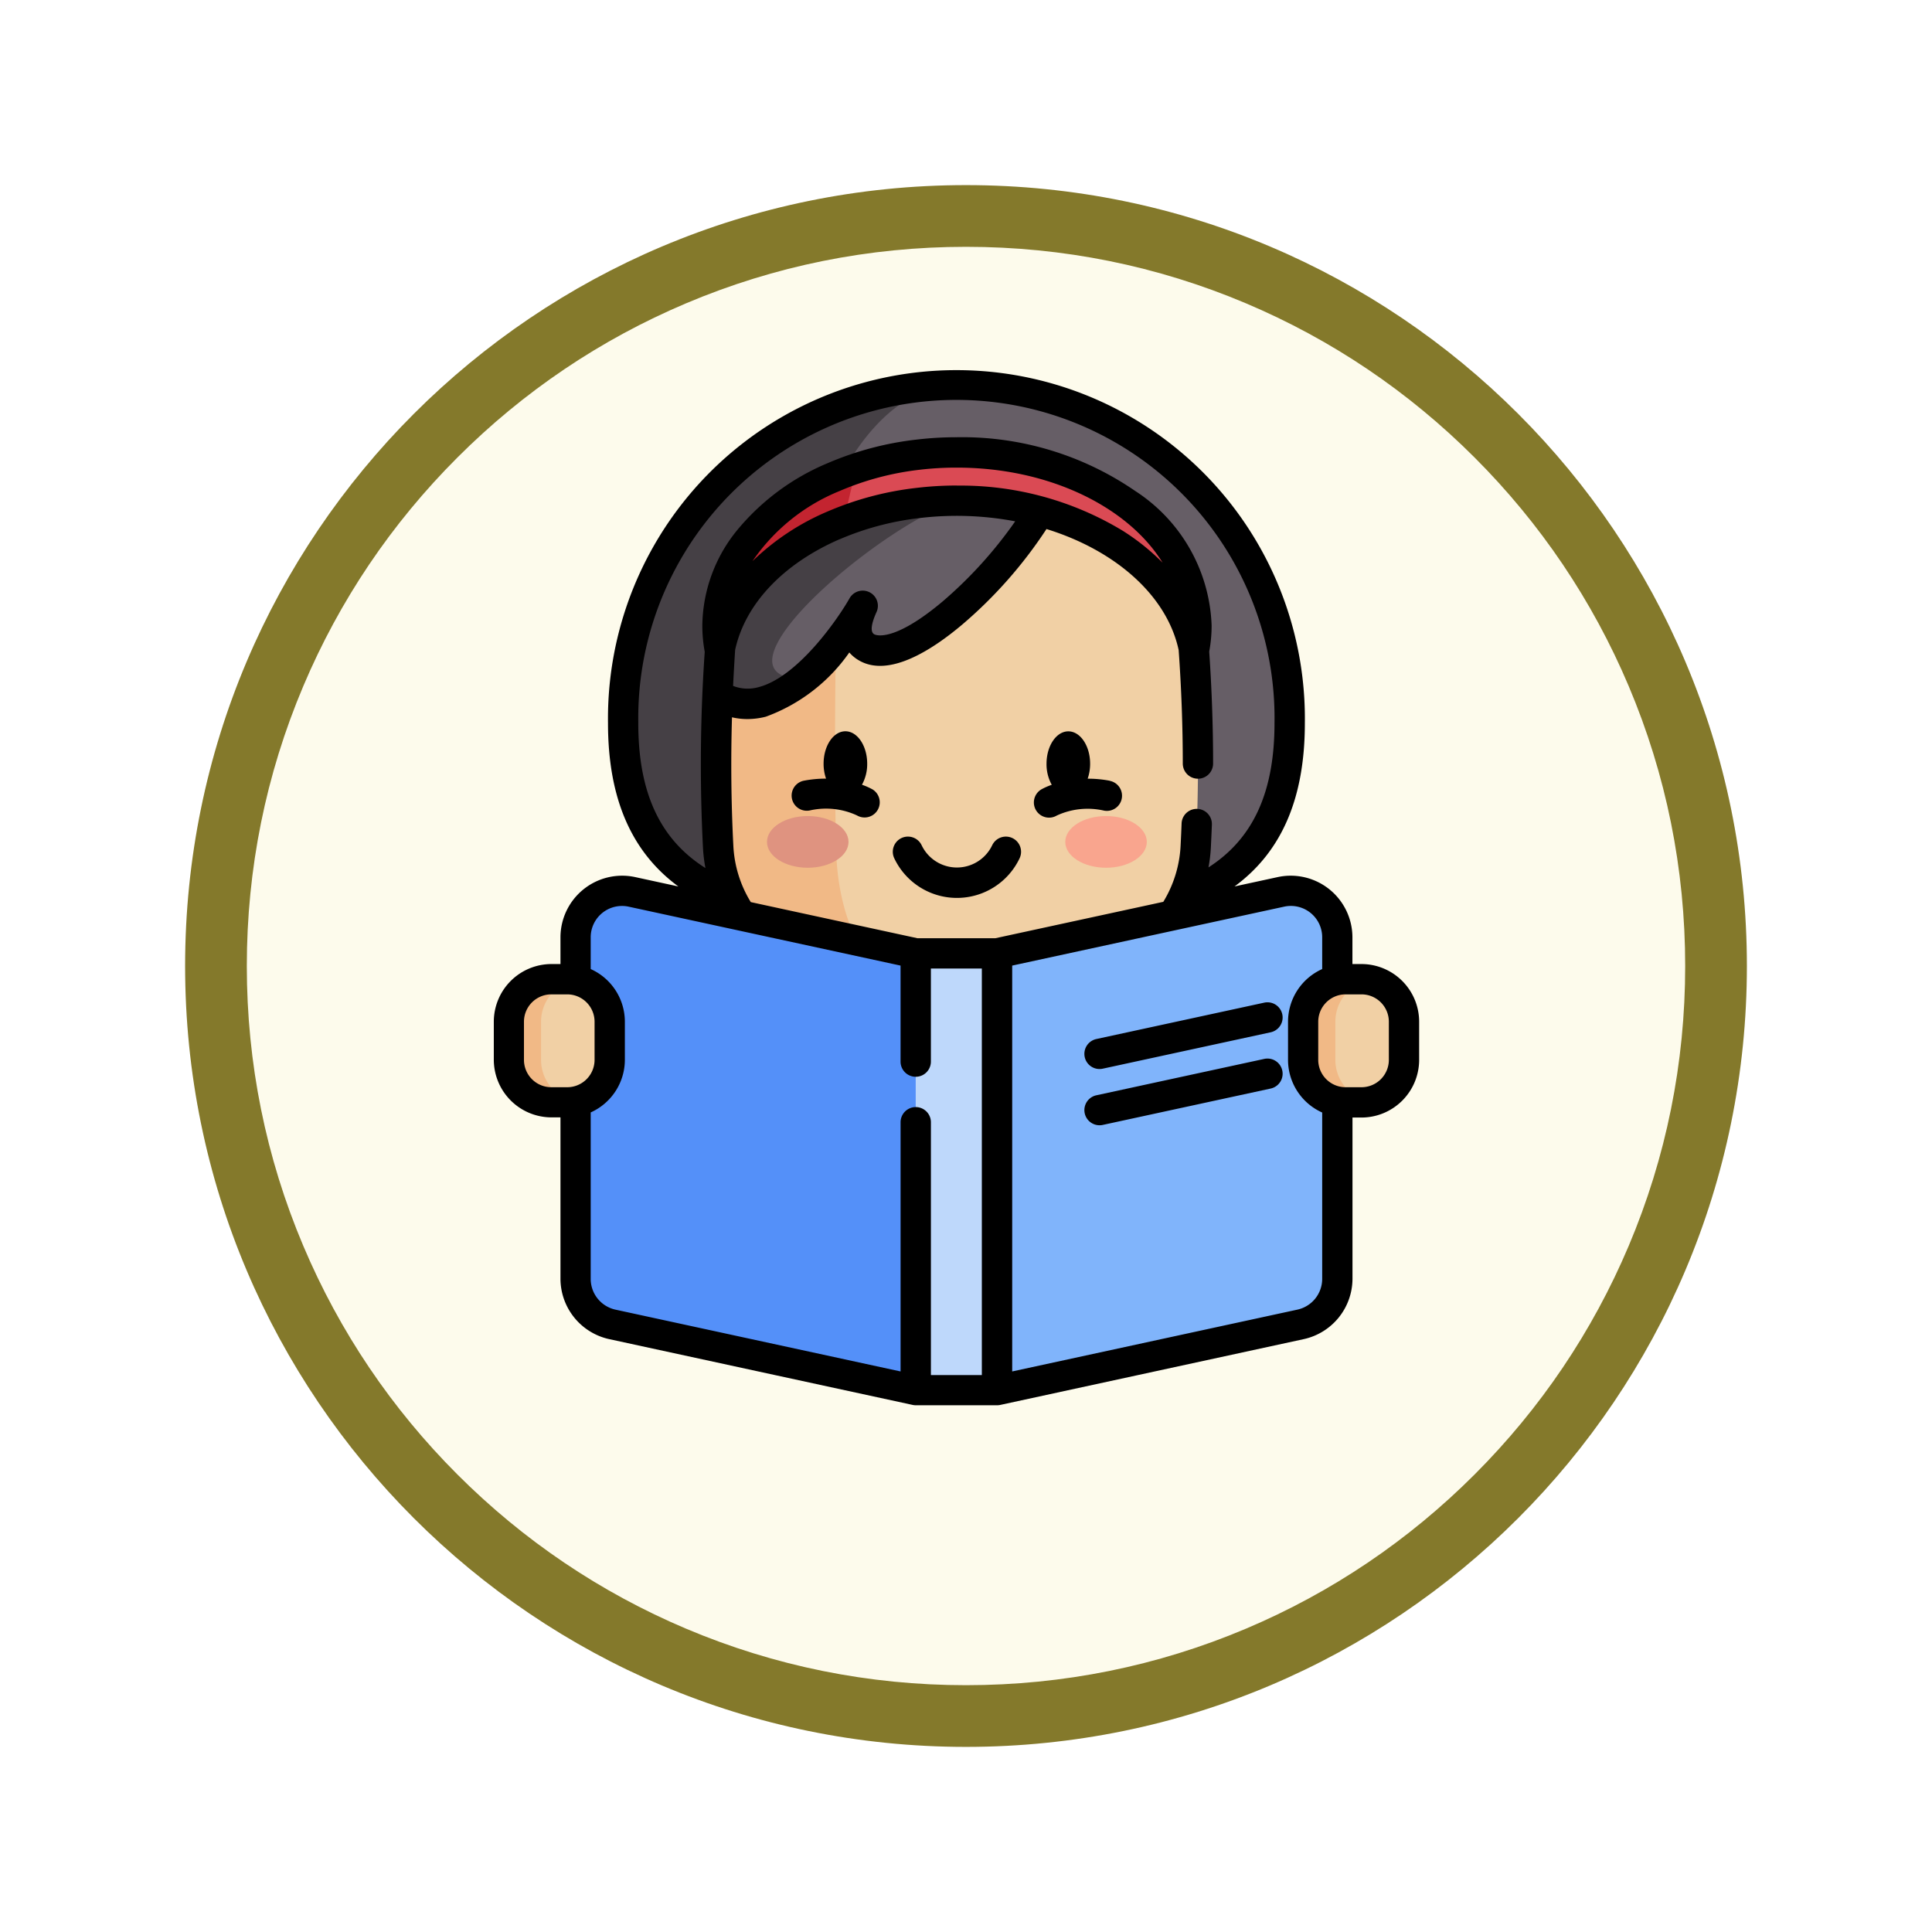 <svg xmlns="http://www.w3.org/2000/svg" xmlns:xlink="http://www.w3.org/1999/xlink" width="93.934" height="93.934" viewBox="0 0 93.934 93.934">
  <defs>
    <filter id="Trazado_982547" x="0" y="0" width="93.934" height="93.934" filterUnits="userSpaceOnUse">
      <feOffset dy="3" input="SourceAlpha"/>
      <feGaussianBlur stdDeviation="3" result="blur"/>
      <feFlood flood-opacity="0.161"/>
      <feComposite operator="in" in2="blur"/>
      <feComposite in="SourceGraphic"/>
    </filter>
  </defs>
  <g id="Grupo_1180441" data-name="Grupo 1180441" transform="translate(-199 -5153)">
    <g id="Grupo_1179411" data-name="Grupo 1179411" transform="translate(10 4418)">
      <g id="Grupo_1175133" data-name="Grupo 1175133" transform="translate(-0.033 -1251)">
        <g id="Grupo_1167337" data-name="Grupo 1167337" transform="translate(198.033 1992)">
          <g id="Grupo_1166720" data-name="Grupo 1166720">
            <g id="Grupo_1164305" data-name="Grupo 1164305">
              <g id="Grupo_1163948" data-name="Grupo 1163948">
                <g id="Grupo_1158168" data-name="Grupo 1158168">
                  <g id="Grupo_1152576" data-name="Grupo 1152576">
                    <g id="Grupo_1148633" data-name="Grupo 1148633">
                      <g id="Grupo_1148525" data-name="Grupo 1148525">
                        <g transform="matrix(1, 0, 0, 1, -9, -6)" filter="url(#Trazado_982547)">
                          <g id="Trazado_982547-2" data-name="Trazado 982547" transform="translate(9 6)" fill="#fdfbec">
                            <path d="M 37.967 74.434 C 33.043 74.434 28.268 73.47 23.773 71.568 C 19.43 69.732 15.53 67.102 12.181 63.753 C 8.831 60.403 6.202 56.503 4.365 52.161 C 2.464 47.666 1.5 42.89 1.5 37.967 C 1.5 33.043 2.464 28.268 4.365 23.773 C 6.202 19.43 8.831 15.53 12.181 12.181 C 15.53 8.831 19.43 6.202 23.773 4.365 C 28.268 2.464 33.043 1.5 37.967 1.5 C 42.89 1.5 47.666 2.464 52.161 4.365 C 56.503 6.202 60.403 8.831 63.753 12.181 C 67.102 15.53 69.732 19.43 71.568 23.773 C 73.47 28.268 74.434 33.043 74.434 37.967 C 74.434 42.89 73.47 47.666 71.568 52.161 C 69.732 56.503 67.102 60.403 63.753 63.753 C 60.403 67.102 56.503 69.732 52.161 71.568 C 47.666 73.47 42.89 74.434 37.967 74.434 Z" stroke="none"/>
                            <path d="M 37.967 3 C 33.245 3 28.666 3.924 24.357 5.747 C 20.194 7.508 16.454 10.029 13.242 13.242 C 10.029 16.454 7.508 20.194 5.747 24.357 C 3.924 28.666 3 33.245 3 37.967 C 3 42.689 3.924 47.268 5.747 51.577 C 7.508 55.74 10.029 59.48 13.242 62.692 C 16.454 65.904 20.194 68.426 24.357 70.187 C 28.666 72.009 33.245 72.934 37.967 72.934 C 42.689 72.934 47.268 72.009 51.577 70.187 C 55.74 68.426 59.48 65.904 62.692 62.692 C 65.904 59.48 68.426 55.74 70.187 51.577 C 72.009 47.268 72.934 42.689 72.934 37.967 C 72.934 33.245 72.009 28.666 70.187 24.357 C 68.426 20.194 65.904 16.454 62.692 13.242 C 59.48 10.029 55.74 7.508 51.577 5.747 C 47.268 3.924 42.689 3 37.967 3 M 37.967 0 C 58.935 0 75.934 16.998 75.934 37.967 C 75.934 58.935 58.935 75.934 37.967 75.934 C 16.998 75.934 0 58.935 0 37.967 C 0 16.998 16.998 0 37.967 0 Z" stroke="none" fill="#84792b"/>
                          </g>
                        </g>
                      </g>
                    </g>
                  </g>
                </g>
              </g>
            </g>
          </g>
        </g>
      </g>
    </g>
    <g id="leer_1_" data-name="leer (1)" transform="translate(195.885 5171)">
      <g id="Grupo_1180439" data-name="Grupo 1180439" transform="translate(27.852 0.737)">
        <g id="Grupo_1180435" data-name="Grupo 1180435" transform="translate(5.559)">
          <path id="Trazado_1043266" data-name="Trazado 1043266" d="M123.574,23.922a16.2,16.2,0,1,0-32.407,0c0,9.07,7.255,9.754,16.2,9.754S123.574,32.992,123.574,23.922Z" transform="translate(-91.167 -7.5)" fill="#665e66"/>
          <path id="Trazado_1043267" data-name="Trazado 1043267" d="M107.158,33.679c-8.851-.011-15.991-.755-15.991-9.753A16.314,16.314,0,0,1,107.371,7.5c-4.555,0-8.247,7.352-8.247,16.422C99.124,32.854,102.7,33.657,107.158,33.679Z" transform="translate(-91.167 -7.504)" fill="#454045"/>
          <path id="Trazado_1043268" data-name="Trazado 1043268" d="M160.424,81.349a6.514,6.514,0,0,1-6.2,6.175q-4.311.2-8.622.082h-.005q-1.094-.031-2.186-.082a6.513,6.513,0,0,1-6.2-6.175q-.19-3.689-.031-7.379h0q.048-1.149.132-2.3c.531-2.524,2.611-4.681,5.516-5.946.086-.037.172-.074.26-.11a14.683,14.683,0,0,1,3.866-.981,15.965,15.965,0,0,1,5.886.406h0c3.921,1.042,6.851,3.569,7.491,6.639a0,0,0,0,0,0,0,78.578,78.578,0,0,1,.1,9.667Z" transform="translate(-132.584 -58.919)" fill="#f1d0a5"/>
          <path id="Trazado_1043269" data-name="Trazado 1043269" d="M145.6,97.606h-.005q-1.094-.031-2.186-.082a6.513,6.513,0,0,1-6.2-6.175,78.464,78.464,0,0,1,.1-9.678c.531-2.524,2.611-4.681,5.516-5.946.086-.037.172-.074.26-.11-.2,4.857-.246,11.893-.145,15.871C143.014,94.544,144.131,97.037,145.6,97.606Z" transform="translate(-132.584 -68.92)" fill="#f1b986"/>
          <path id="Trazado_1043270" data-name="Trazado 1043270" d="M153.5,65.039h0c-1.931,3.311-6.559,7.664-8.4,6.624-.674-.381-.586-1.165-.206-2.009a14.957,14.957,0,0,1-2.876,3.532c-1.239,1.044-2.732,1.692-4.177.782h0q.048-1.149.132-2.3c.531-2.524,2.611-4.681,5.516-5.946.086-.037.172-.074.26-.11a14.683,14.683,0,0,1,3.866-.981,15.965,15.965,0,0,1,5.886.406Z" transform="translate(-133.25 -58.918)" fill="#665e66"/>
          <path id="Trazado_1043271" data-name="Trazado 1043271" d="M142.015,73.187c-1.239,1.044-2.732,1.692-4.177.782h0q.048-1.149.132-2.3c.531-2.524,2.611-4.681,5.516-5.946.086-.037.172-.074.26-.11a14.683,14.683,0,0,1,3.866-.981,15.742,15.742,0,0,1,1.868-.109C145.433,65.936,137.08,73.187,142.015,73.187Z" transform="translate(-133.25 -58.918)" fill="#454045"/>
          <g id="Grupo_1180434" data-name="Grupo 1180434" transform="translate(6.995 20.939)">
            <ellipse id="Elipse_12505" data-name="Elipse 12505" cx="1.982" cy="1.257" rx="1.982" ry="1.257" transform="translate(0 0)" fill="#df9380"/>
            <ellipse id="Elipse_12506" data-name="Elipse 12506" cx="1.982" cy="1.257" rx="1.982" ry="1.257" transform="translate(14.503 0)" fill="#f9a58e"/>
          </g>
          <path id="Trazado_1043272" data-name="Trazado 1043272" d="M161.119,49.064a6.219,6.219,0,0,1-.112,1.178c-.787-4.1-5.648-7.253-11.529-7.253a15.733,15.733,0,0,0-1.868.109,14.7,14.7,0,0,0-3.639.891q-.246.095-.486.2c-2.945,1.282-5.042,3.481-5.537,6.049a6.232,6.232,0,0,1-.11-1.174c0-3.066,2.264-5.75,5.648-7.222q.526-.229,1.086-.417a14.845,14.845,0,0,1,3.039-.675,15.731,15.731,0,0,1,1.868-.108C155.908,40.641,161.119,44.412,161.119,49.064Z" transform="translate(-133.249 -37.383)" fill="#da4a54"/>
          <path id="Trazado_1043273" data-name="Trazado 1043273" d="M144.573,48.612l-.6,2.564q-.246.095-.486.2c-2.945,1.282-5.042,3.481-5.537,6.049a6.232,6.232,0,0,1-.11-1.174c0-3.066,2.264-5.75,5.648-7.222q.525-.229,1.086-.417Z" transform="translate(-133.251 -44.571)" fill="#c32430"/>
        </g>
        <path id="Trazado_1043274" data-name="Trazado 1043274" d="M275.167,259.718v16.617a2.261,2.261,0,0,1-1.781,2.209l-14.76,3.2H256.72V260.5h1.905l13.8-2.991A2.26,2.26,0,0,1,275.167,259.718Z" transform="translate(-234.886 -232.886)" fill="#80b4fb"/>
        <path id="Trazado_1043275" data-name="Trazado 1043275" d="M86.218,260.5v21.241H84.171l-14.76-3.2a2.261,2.261,0,0,1-1.781-2.209V259.718a2.26,2.26,0,0,1,2.739-2.208l13.8,2.991Z" transform="translate(-64.384 -232.886)" fill="#5490f9"/>
        <path id="Trazado_1043276" data-name="Trazado 1043276" d="M235.9,309.66V288.419h3.951V309.66" transform="translate(-216.115 -260.804)" fill="#bed8fb"/>
        <g id="Grupo_1180438" data-name="Grupo 1180438" transform="translate(0 28.872)">
          <g id="Grupo_1180436" data-name="Grupo 1180436" transform="translate(0 0)">
            <path id="Trazado_1043277" data-name="Trazado 1043277" d="M37.454,307.189h-.773a2.067,2.067,0,0,1-2.067-2.067v-1.855a2.067,2.067,0,0,1,2.067-2.067h.773a2.067,2.067,0,0,1,2.067,2.067v1.855A2.067,2.067,0,0,1,37.454,307.189Z" transform="translate(-34.614 -301.2)" fill="#f1d0a5"/>
            <path id="Trazado_1043278" data-name="Trazado 1043278" d="M37.852,307.15a1.959,1.959,0,0,1-.4.039h-.774a2.067,2.067,0,0,1-2.066-2.067v-1.855a2.066,2.066,0,0,1,2.066-2.067h.774a1.957,1.957,0,0,1,.4.039,2.066,2.066,0,0,0-1.668,2.028v1.855A2.066,2.066,0,0,0,37.852,307.15Z" transform="translate(-34.615 -301.2)" fill="#f1b986"/>
          </g>
          <g id="Grupo_1180437" data-name="Grupo 1180437" transform="translate(38.619 0)">
            <path id="Trazado_1043279" data-name="Trazado 1043279" d="M430.309,307.189h-.773a2.067,2.067,0,0,1-2.067-2.067v-1.855a2.067,2.067,0,0,1,2.067-2.067h.773a2.067,2.067,0,0,1,2.067,2.067v1.855A2.067,2.067,0,0,1,430.309,307.189Z" transform="translate(-427.469 -301.2)" fill="#f1d0a5"/>
            <path id="Trazado_1043280" data-name="Trazado 1043280" d="M430.707,307.15a1.959,1.959,0,0,1-.4.039h-.774a2.067,2.067,0,0,1-2.066-2.067v-1.855a2.066,2.066,0,0,1,2.066-2.067h.774a1.957,1.957,0,0,1,.4.039,2.066,2.066,0,0,0-1.668,2.028v1.855A2.066,2.066,0,0,0,430.707,307.15Z" transform="translate(-427.47 -301.2)" fill="#f1b986"/>
          </g>
        </g>
      </g>
      <g id="Grupo_1180440" data-name="Grupo 1180440" transform="translate(27.115 0)">
        <path id="Trazado_1043281" data-name="Trazado 1043281" d="M230.352,230.749a.737.737,0,0,0-.982.35,1.9,1.9,0,0,1-3.429,0,.737.737,0,1,0-1.332.632,3.372,3.372,0,0,0,6.094,0A.737.737,0,0,0,230.352,230.749Z" transform="translate(-205.13 -208.002)"/>
        <path id="Trazado_1043282" data-name="Trazado 1043282" d="M298.09,180.974a5.66,5.66,0,0,0-1.076-.1,2.2,2.2,0,0,0,.12-.725c0-.87-.475-1.577-1.06-1.577s-1.06.707-1.06,1.577a2.071,2.071,0,0,0,.254,1.022,3.21,3.21,0,0,0-.5.22.738.738,0,0,0,.37,1.377.729.729,0,0,0,.37-.1,3.571,3.571,0,0,1,2.3-.242.737.737,0,0,0,.279-1.448Z" transform="translate(-268.132 -161.014)"/>
        <path id="Trazado_1043283" data-name="Trazado 1043283" d="M178.472,181.387a3.218,3.218,0,0,0-.5-.22,2.071,2.071,0,0,0,.254-1.022c0-.87-.475-1.577-1.06-1.577s-1.06.707-1.06,1.577a2.2,2.2,0,0,0,.12.725,5.658,5.658,0,0,0-1.076.1.737.737,0,0,0,.279,1.448,3.576,3.576,0,0,1,2.3.241.737.737,0,0,0,.74-1.275Z" transform="translate(-160.063 -161.013)"/>
        <path id="Trazado_1043284" data-name="Trazado 1043284" d="M328.044,312.6l-8.164,1.769a.737.737,0,1,0,.312,1.441l8.164-1.769a.737.737,0,0,0-.312-1.441Z" transform="translate(-290.576 -281.851)"/>
        <path id="Trazado_1043285" data-name="Trazado 1043285" d="M328.044,340.465l-8.164,1.769a.737.737,0,1,0,.312,1.441l8.164-1.769a.737.737,0,0,0-.312-1.441Z" transform="translate(-290.576 -306.981)"/>
        <path id="Trazado_1043286" data-name="Trazado 1043286" d="M69.311,28.872H68.87v-1.3a3,3,0,0,0-3.632-2.928l-2.1.455c2.3-1.687,3.419-4.305,3.419-7.936a16.942,16.942,0,1,0-33.881,0c0,3.631,1.124,6.249,3.421,7.937l-2.1-.456a3,3,0,0,0-3.632,2.928v1.3h-.441a2.807,2.807,0,0,0-2.8,2.8v1.855a2.807,2.807,0,0,0,2.8,2.8h.441v7.851a3.014,3.014,0,0,0,2.362,2.929l14.76,3.2a.738.738,0,0,0,.156.017h3.952a.738.738,0,0,0,.156-.017l14.76-3.2a3.014,3.014,0,0,0,2.362-2.929V36.335h.441a2.807,2.807,0,0,0,2.8-2.8V31.676A2.807,2.807,0,0,0,69.311,28.872ZM34.149,17.16a15.468,15.468,0,1,1,30.932,0c0,3.344-1.029,5.612-3.209,7.012a7.3,7.3,0,0,0,.115-.967c.02-.4.036-.763.05-1.113a.737.737,0,1,0-1.473-.055c-.013.344-.029.7-.049,1.093a5.78,5.78,0,0,1-.84,2.717l-8.163,1.769H47.718l-8.1-1.756a5.761,5.761,0,0,1-.847-2.73c-.107-2.072-.128-4.165-.067-6.255a3.289,3.289,0,0,0,.745.086,3.677,3.677,0,0,0,.9-.115,8.5,8.5,0,0,0,4.06-3.123,1.8,1.8,0,0,0,.493.4c1.444.815,3.518-.507,5-1.759a21.746,21.746,0,0,0,4.093-4.642c3.343,1.034,5.853,3.222,6.427,5.886.13,1.831.2,3.686.2,5.516a.737.737,0,0,0,.737.737h0a.737.737,0,0,0,.737-.738c0-1.805-.065-3.635-.189-5.442a6.952,6.952,0,0,0,.117-1.265A8.136,8.136,0,0,0,58.3,5.865,14.845,14.845,0,0,0,49.64,3.258a16.509,16.509,0,0,0-1.953.114A15.266,15.266,0,0,0,43.353,4.52a11.379,11.379,0,0,0-4.375,3.23,7.46,7.46,0,0,0-1.716,4.669,7.01,7.01,0,0,0,.117,1.272,79.518,79.518,0,0,0-.086,9.514,7.269,7.269,0,0,0,.121,1c-2.219-1.4-3.266-3.677-3.266-7.048ZM49.64,5.606a16.5,16.5,0,0,0-1.953.114,15.273,15.273,0,0,0-4.334,1.148A11.9,11.9,0,0,0,39.7,9.285a9.422,9.422,0,0,1,4.241-3.414A13.8,13.8,0,0,1,47.86,4.836a15.046,15.046,0,0,1,1.78-.1c4.468,0,8.317,1.9,10,4.621A10.966,10.966,0,0,0,57.71,7.81a15.209,15.209,0,0,0-8.07-2.2Zm-5.7,2.613A13.8,13.8,0,0,1,47.86,7.184a15.271,15.271,0,0,1,4.614.163,20.773,20.773,0,0,1-3.524,3.892c-2.447,2.061-3.295,1.622-3.33,1.6-.262-.148-.046-.731.105-1.066a.737.737,0,0,0-1.313-.669c-.59,1.037-2.538,3.834-4.432,4.309a1.947,1.947,0,0,1-1.222-.064c.029-.585.062-1.17.1-1.754.486-2.226,2.328-4.181,5.079-5.378ZM28.59,33.531V31.676a1.331,1.331,0,0,1,1.33-1.33h.773a1.331,1.331,0,0,1,1.33,1.33v1.855a1.331,1.331,0,0,1-1.33,1.33h-.773A1.331,1.331,0,0,1,28.59,33.531Zm3.245,10.655v-8.1a2.808,2.808,0,0,0,1.661-2.56V31.676a2.807,2.807,0,0,0-1.661-2.56V27.569a1.523,1.523,0,0,1,1.845-1.487L46.9,28.947v4.668a.737.737,0,1,0,1.475,0V29.09h2.477V48.856H48.376V36.564a.737.737,0,1,0-1.475,0V48.68L33.035,45.674a1.531,1.531,0,0,1-1.2-1.488Zm34.36,1.488L52.328,48.68V28.947L65.55,26.082A1.523,1.523,0,0,1,67.4,27.569v1.547a2.808,2.808,0,0,0-1.661,2.56v1.855a2.807,2.807,0,0,0,1.661,2.56v8.1A1.532,1.532,0,0,1,66.195,45.674Zm4.446-12.143a1.331,1.331,0,0,1-1.33,1.33h-.773a1.331,1.331,0,0,1-1.33-1.33V31.676a1.331,1.331,0,0,1,1.33-1.33h.773a1.331,1.331,0,0,1,1.33,1.33Z" transform="translate(-27.115 0)"/>
      </g>
    </g>
  </g>
</svg>
